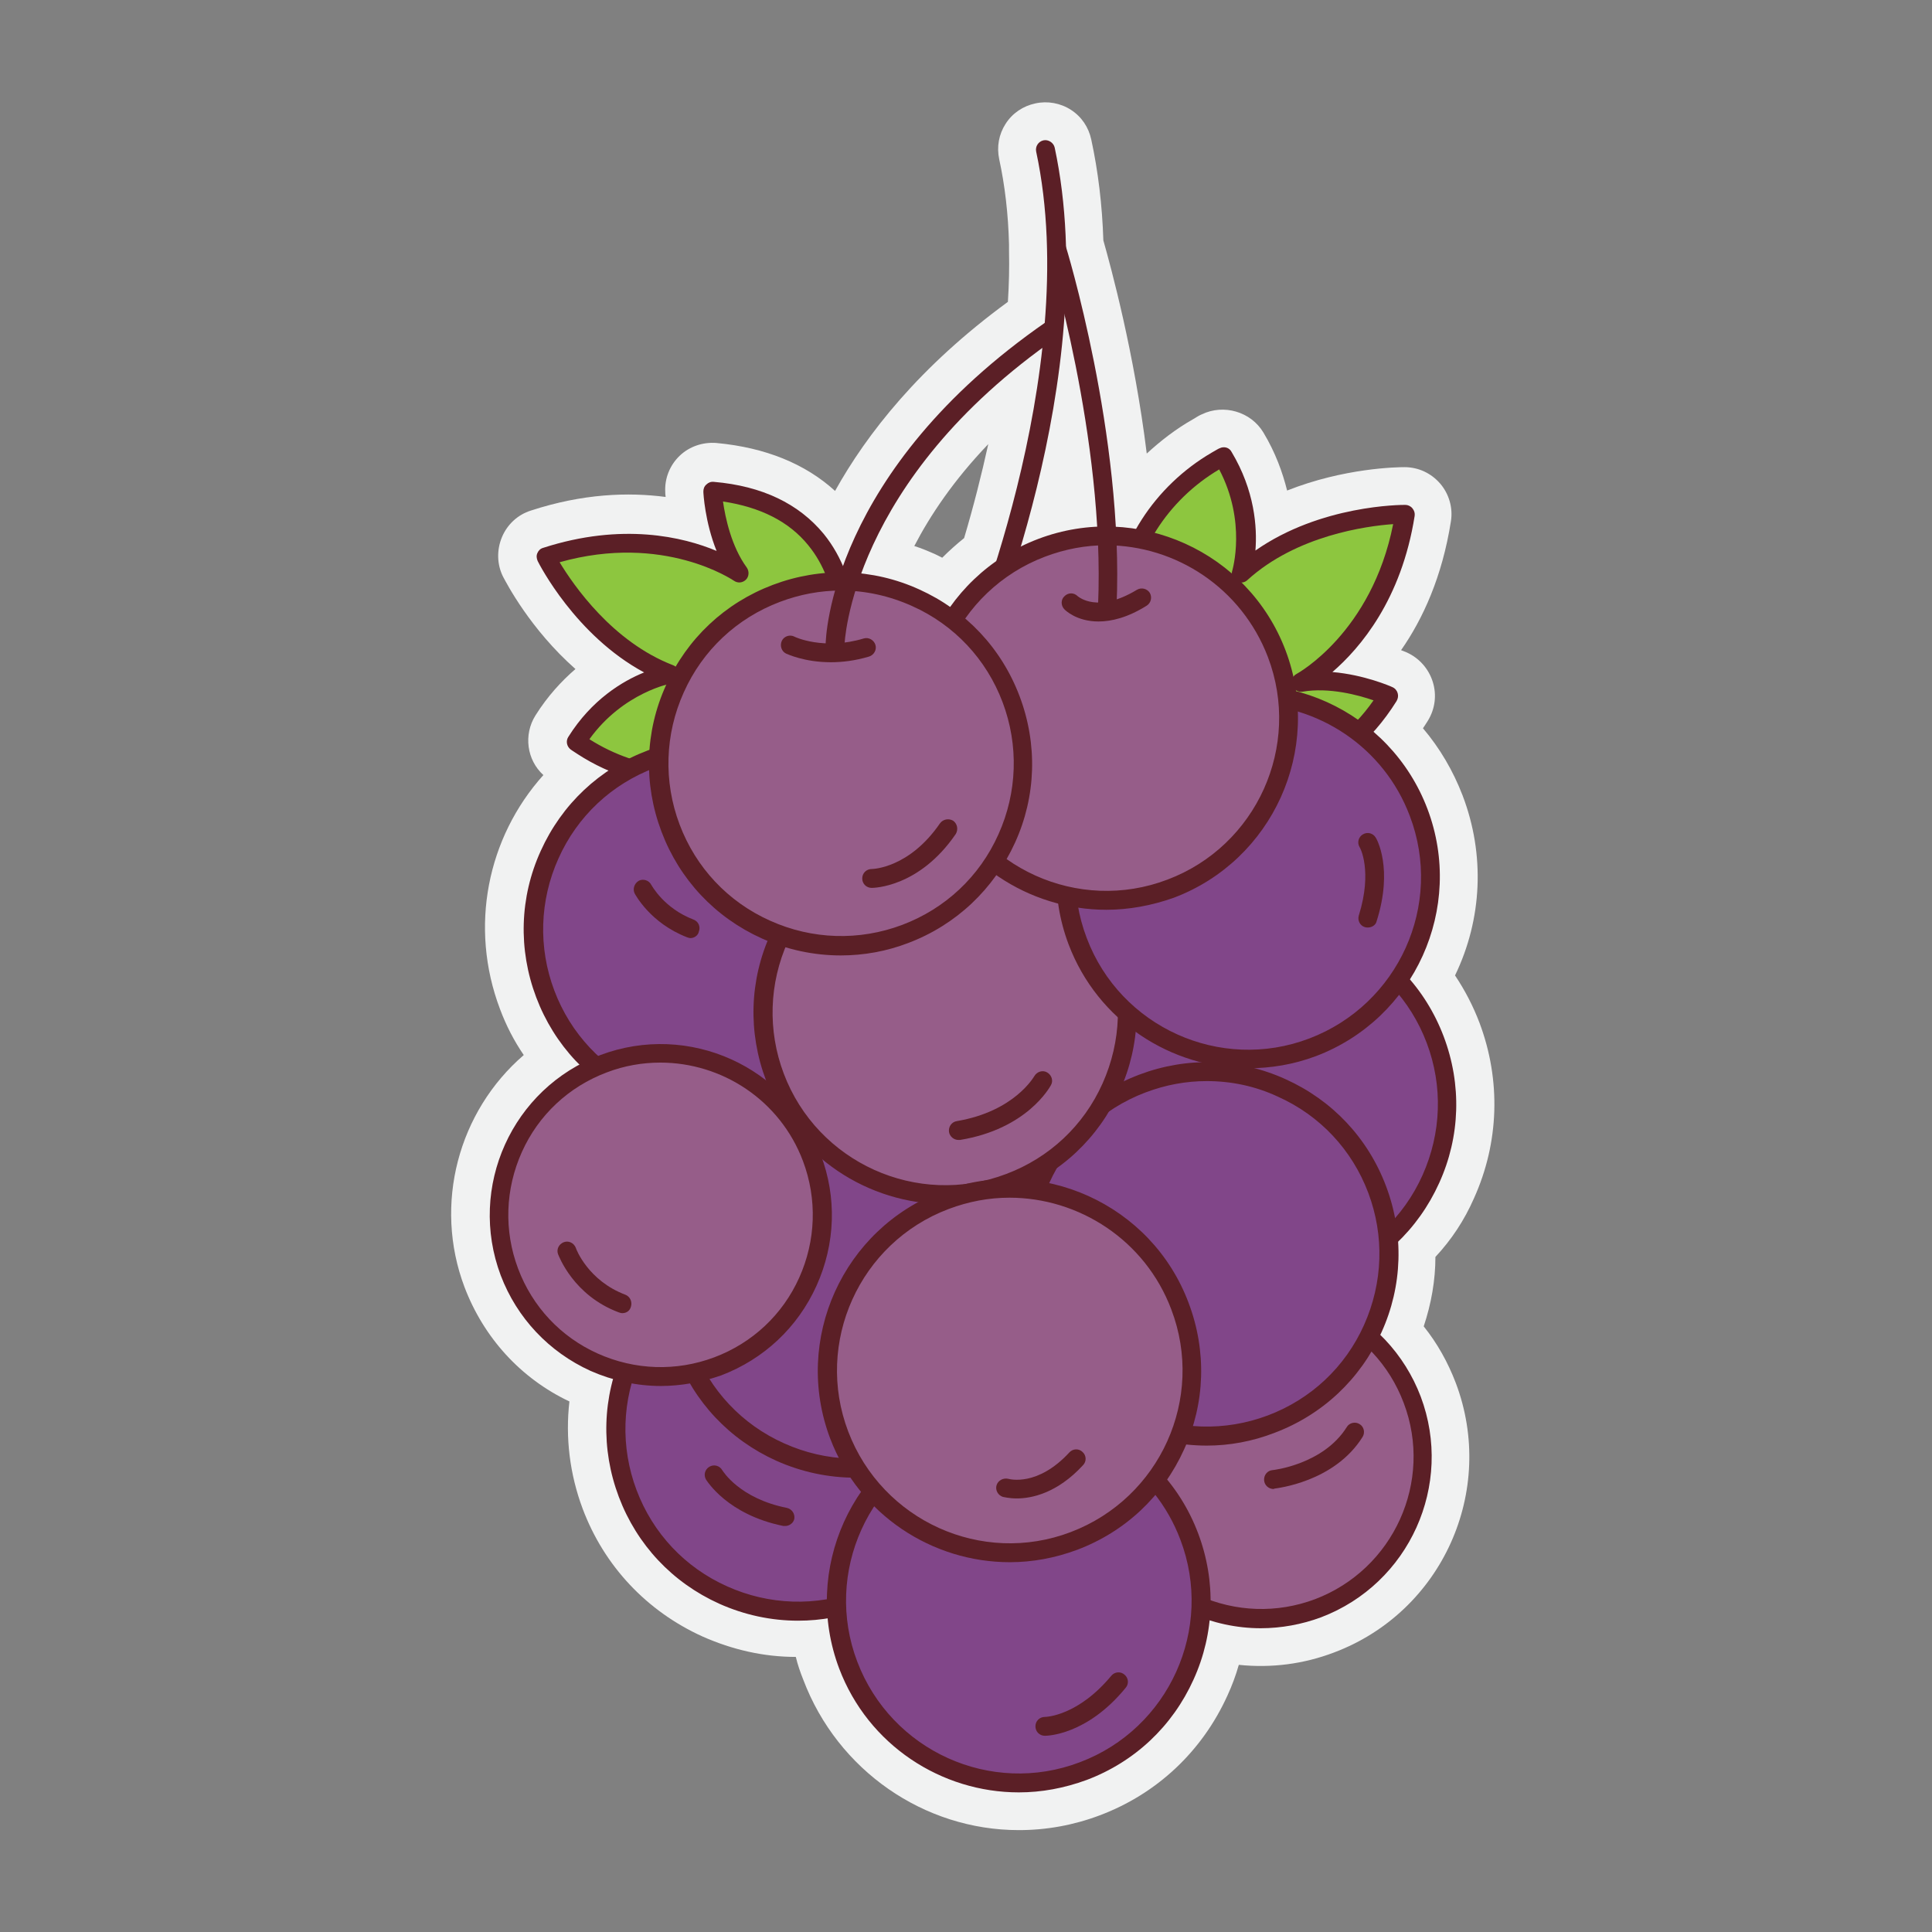 <?xml version="1.0" encoding="utf-8"?>
<!-- Generator: Adobe Illustrator 25.0.0, SVG Export Plug-In . SVG Version: 6.00 Build 0)  -->
<svg version="1.0" id="Layer_1" xmlns="http://www.w3.org/2000/svg" xmlns:xlink="http://www.w3.org/1999/xlink" x="0px" y="0px"
	 viewBox="0 0 512 512" style="enable-background:new 0 0 512 512;" xml:space="preserve">
<rect x="0" y="0" width="512" height="512" fill="#808080" stroke="none"/>
<g>
	<path style="fill:#F1F2F2;" d="M390.6,317.6c6.7-14.8,7.2-31.3,1.5-46.5c-1.7-4.5-3.9-8.7-6.5-12.6c7.2-14.9,8-32,2-47.7
		c-2.5-6.5-6-12.5-10.5-17.8c0.5-0.7,0.9-1.4,1.3-2c1.9-3.1,2.4-6.8,1.3-10.3c-1.1-3.5-3.6-6.3-6.9-7.8c-0.2-0.1-0.7-0.3-1.5-0.6
		c5.8-8.3,10.9-19.5,13.2-34.1c0.6-3.6-0.5-7.3-2.8-10c-2.4-2.8-5.8-4.4-9.5-4.4c-1.9,0-16,0.2-31.1,6.2c-1.2-4.8-3.1-10.1-6.3-15.4
		c-3.3-5.5-10.5-7.6-16.3-4.8c-0.5,0.2-1.4,0.7-2.5,1.4c-4.4,2.5-8.4,5.6-12.1,9c-3.3-26.8-9.5-49.4-11.5-56.5
		c-0.3-9.4-1.4-18.4-3.2-26.7c-0.7-3.3-2.6-6.1-5.4-7.9c-2.8-1.8-6.2-2.4-9.4-1.7c-3.3,0.7-6.1,2.6-7.9,5.4
		c-1.8,2.8-2.4,6.1-1.7,9.4c1.5,6.9,2.4,14.5,2.6,22.6c0,0.6,0,1.2,0,1.8c0.1,4.3,0,8.8-0.3,13.4c-23.4,17.1-37.4,35-45.8,50.1
		c-7.9-7.2-18.5-11.5-31.4-12.7c-3.6-0.3-7.2,0.9-9.8,3.4c-2.6,2.5-4,6-3.8,9.6c0,0.2,0,0.6,0.1,1.3c-9.9-1.3-21.9-0.9-35.7,3.6
		c-3.5,1.1-6.3,3.7-7.7,7.1c-1.4,3.4-1.3,7.2,0.3,10.4c0.9,1.7,7.2,13.9,19.2,24.5c-3.7,3.2-7.4,7.2-10.6,12.3
		c-3.2,5.1-2.3,11.8,2.1,15.8c-14.9,16.6-19.7,40.3-11.5,62c1.6,4.3,3.7,8.4,6.3,12.2c-17.3,14.9-24,39.5-15.7,61.5
		c5.1,13.4,14.9,24.2,27.8,30.3c-1.1,9.6,0.1,19.3,3.5,28.4c5.7,15.2,17,27.2,31.8,33.9c7.9,3.5,16.2,5.4,24.7,5.4
		c0.5,2.1,1.2,4.1,2,6.1C222,469.2,244.9,485,270,485c7.3,0,14.5-1.3,21.4-3.9c15.2-5.7,27.2-17,33.9-31.8c1.2-2.6,2.2-5.3,3-8.1
		c8.6,0.9,17.2-0.2,25.3-3.3c28.6-10.8,43-42.8,32.2-71.4c-2.1-5.5-4.9-10.5-8.5-15c2-6,3.1-12.2,3.1-18.4
		C384.7,328.5,388.1,323.3,390.6,317.6z M255.5,142.6c-2,1.6-4,3.4-5.8,5.2c-0.6-0.3-1.2-0.6-1.8-0.9c-1.8-0.8-3.7-1.6-5.6-2.2
		c4.2-8.1,10.4-17.4,19.6-27C260.1,125.9,258,134.2,255.5,142.6z"/>
	<g>
		<g>
			<path style="fill:#8DC63F;" d="M224.2,170.9c0,0,4.4-37.3-35.2-40.8c0,0,0.7,13.1,7.2,21.8c0,0-20.3-14.4-51.4-4.4
				c0,0,11.4,22.9,32.9,31.1c0,0-15.2,2.5-24.9,18c0,0,0.6,0.4,1.7,1.1c27,17.6,63.5,6.7,69.4-25L224.2,170.9z"/>
			<path style="fill:#5B1F26;" d="M182.3,208.6c-10.1,0-20.4-3-29.3-8.8c-1.1-0.7-1.8-1.2-1.8-1.2c-1-0.8-1.3-2.2-0.6-3.3
				c6.2-9.9,14.4-14.8,20.1-17.1c-18.2-9.8-27.8-28.7-28.2-29.5c-0.3-0.7-0.4-1.4-0.1-2.1s0.8-1.2,1.5-1.4c21-6.8,37.2-2.9,46,0.8
				c-3.1-7.7-3.5-15.3-3.5-15.7c0-0.7,0.2-1.4,0.8-1.9c0.5-0.5,1.2-0.8,2-0.7c12.8,1.1,22.5,5.8,29.1,13.8
				c10.3,12.7,8.5,29.1,8.5,29.8c0,0.1,0,0.1,0,0.2l-0.3,1.9c-2.7,14.4-11.8,25.9-25.1,31.6C195.3,207.3,188.9,208.6,182.3,208.6z
				 M156.2,195.9c13.2,8.4,29.6,10,43,4.3c11.9-5.1,19.7-15,22.1-27.9l0.3-1.8c0.1-1.1,1.3-15.4-7.4-26
				c-5.1-6.3-12.7-10.1-22.6-11.6c0.6,4.2,2.2,11.9,6.3,17.5c0.7,1,0.6,2.4-0.2,3.2c-0.9,0.9-2.2,1-3.2,0.3
				c-0.2-0.1-18.5-12.7-46.2-4.9c3.7,6.1,14,21.1,30.1,27.3c1.1,0.4,1.7,1.5,1.6,2.6c-0.1,1.1-1,2-2.1,2.2
				C178,181.1,165.2,183.4,156.2,195.9z M224.2,170.9L224.2,170.9L224.2,170.9z M224.2,170.9L224.2,170.9L224.2,170.9z"/>
		</g>
		<g>
			<path style="fill:#8DC63F;" d="M314.8,197.6c0,0,31.8,21,53.1-13.3c0,0-12.1-5.4-23-3.5c0,0,22.4-11.8,27.5-44.5
				c0,0-26-0.1-43.2,15.6c0,0,4.7-14.9-4.9-30.8c0,0-0.7,0.3-1.8,1c-28.3,16.4-35.1,54.5-9.1,74.3L314.8,197.6z"/>
			<path style="fill:#5B1F26;" d="M336.6,206.5c-12.7,0-22.7-6.5-23.2-6.8c0,0-0.1-0.1-0.1-0.1l-1.5-1.2
				c-11.8-9-18.1-22.5-17.1-37.2c1-16.6,11.2-32.4,26.5-41.3c1.2-0.7,1.9-1.1,2-1.1c1.2-0.6,2.6-0.2,3.2,1
				c6.1,10.2,6.8,19.9,6.3,26.1c17.3-12.1,38.7-12.1,39.7-12.1c0.7,0,1.4,0.3,1.9,0.9c0.5,0.6,0.7,1.3,0.6,2
				c-3.5,22.2-14.4,35-21.8,41.4c8.4,0.7,15.5,3.8,15.9,4c0.7,0.3,1.2,0.9,1.4,1.6s0.1,1.4-0.3,2.1c-6.9,11-15.5,17.8-25.8,20
				C341.6,206.3,339,206.5,336.6,206.5z M316.2,195.6c1,0.6,13.4,8.2,27,5.2c8-1.8,15-6.9,20.8-15.2c-4-1.4-11.8-3.5-18.8-2.3
				c-1.2,0.2-2.4-0.5-2.8-1.7c-0.4-1.2,0.1-2.4,1.2-3c0.2-0.1,19.9-10.9,25.6-39.7c-7.1,0.5-25.6,3-38.6,14.8
				c-0.8,0.8-2.1,0.9-3,0.3c-1-0.6-1.4-1.8-1-2.9c0-0.1,3.8-12.8-3.5-26.7c-13.7,8.1-22.7,22.3-23.6,37.1
				c-0.8,13.1,4.6,24.8,15.2,32.9L316.2,195.6z"/>
		</g>
		<g>
			<path style="fill:#5B1F26;" d="M257,178.3c-0.3,0-0.7-0.1-1-0.2c-1.3-0.5-1.8-2-1.3-3.3c0.3-0.8,32.5-75.9,19.9-134.6
				c-0.3-1.4,0.6-2.7,1.9-3c1.3-0.3,2.7,0.6,3,1.9c12.9,60.3-18.9,134.5-20.2,137.7C258.9,177.8,258,178.3,257,178.3z"/>
		</g>
		<g>
			<circle style="fill:#814689;" cx="211.5" cy="378.7" r="48.3"/>
			<path style="fill:#5B1F26;" d="M211.5,429.5c-7.1,0-14.2-1.5-20.9-4.5c-12.4-5.6-21.8-15.6-26.6-28.3
				c-4.8-12.7-4.4-26.5,1.2-38.8c5.6-12.4,15.6-21.8,28.3-26.6c12.7-4.8,26.5-4.4,38.8,1.2c12.4,5.6,21.8,15.6,26.6,28.3l0,0
				c4.8,12.7,4.4,26.5-1.2,38.8c-5.6,12.4-15.6,21.8-28.3,26.6C223.6,428.4,217.6,429.5,211.5,429.5z M211.5,332.9
				c-5.5,0-10.9,1-16.2,3c-11.4,4.3-20.5,12.8-25.5,24c-5,11.1-5.4,23.6-1.1,35c4.3,11.4,12.8,20.5,24,25.5c11.1,5,23.6,5.4,35,1.1
				c11.4-4.3,20.5-12.8,25.5-24c5-11.1,5.4-23.6,1.1-35l0,0c-4.3-11.4-12.8-20.5-24-25.5C224.3,334.3,218,332.9,211.5,332.9z"/>
		</g>
		<g>
			<circle style="fill:#814689;" cx="189.6" cy="246.2" r="48.3"/>
			<path style="fill:#5B1F26;" d="M189.6,297.1c-7.1,0-14.2-1.5-20.9-4.5c-12.4-5.6-21.8-15.6-26.6-28.3
				c-4.8-12.7-4.4-26.5,1.2-38.8c5.6-12.4,15.6-21.8,28.3-26.6c26.2-9.9,55.6,3.4,65.5,29.6l0,0c4.8,12.7,4.4,26.5-1.2,38.8
				c-5.6,12.4-15.6,21.8-28.3,26.6C201.7,296,195.7,297.1,189.6,297.1z M189.6,200.5c-5.4,0-10.8,1-16.1,3
				c-11.4,4.3-20.5,12.8-25.5,24c-5,11.1-5.4,23.6-1.1,35c4.3,11.4,12.8,20.5,24,25.5c11.1,5,23.6,5.4,35,1.1
				c11.4-4.3,20.5-12.8,25.5-24c5-11.1,5.4-23.6,1.1-35C225.5,211.8,208.1,200.5,189.6,200.5z"/>
		</g>
		<g>
			<circle style="fill:#814689;" cx="226.6" cy="340.8" r="48.3"/>
			<path style="fill:#5B1F26;" d="M226.6,391.6c-7.1,0-14.2-1.5-20.9-4.5c-12.4-5.6-21.8-15.6-26.6-28.3
				c-4.8-12.7-4.4-26.5,1.2-38.8c5.6-12.4,15.6-21.8,28.3-26.6c12.7-4.8,26.5-4.4,38.8,1.2c12.4,5.6,21.8,15.6,26.6,28.3l0,0
				c9.9,26.2-3.4,55.6-29.6,65.5C238.7,390.5,232.6,391.6,226.6,391.6z M226.6,295c-5.5,0-10.9,1-16.2,3
				c-11.4,4.3-20.5,12.8-25.5,24c-5,11.1-5.4,23.6-1.1,35c4.3,11.4,12.8,20.5,24,25.5c11.1,5,23.6,5.4,35,1.1
				c23.6-8.9,35.6-35.4,26.6-59l0,0c-4.3-11.4-12.8-20.5-24-25.5C239.4,296.4,233,295,226.6,295z"/>
		</g>
		<g>
			<circle style="fill:#814689;" cx="335.2" cy="292.6" r="48.3"/>
			<path style="fill:#5B1F26;" d="M335.3,343.4c-20.5,0-39.9-12.5-47.6-32.8c-4.8-12.7-4.4-26.5,1.2-38.8
				c5.6-12.4,15.6-21.8,28.3-26.6c12.7-4.8,26.5-4.4,38.8,1.2c12.4,5.6,21.8,15.6,26.6,28.3c4.8,12.7,4.4,26.5-1.2,38.8
				c-5.6,12.4-15.6,21.8-28.3,26.6C347.3,342.3,341.2,343.4,335.3,343.4z M335.3,246.8c-5.5,0-10.9,1-16.2,3
				c-11.4,4.3-20.5,12.8-25.5,24c-5,11.1-5.4,23.6-1.1,35c8.9,23.6,35.4,35.6,59,26.6c11.4-4.3,20.5-12.8,25.5-24s5.4-23.6,1.1-35
				l0,0c-4.3-11.4-12.8-20.5-24-25.5C348.1,248.2,341.7,246.8,335.3,246.8z"/>
		</g>
		<g>
			<circle style="fill:#965D89;" cx="334.1" cy="386.1" r="42.9"/>
			<path style="fill:#5B1F26;" d="M334.1,431.5c-6.4,0-12.7-1.4-18.7-4c-11-5-19.5-14-23.8-25.3c-8.8-23.4,3-49.6,26.4-58.5
				c11.3-4.3,23.7-3.9,34.7,1.1c11,5,19.5,14,23.8,25.3l0,0c8.8,23.4-3,49.6-26.4,58.5C345,430.5,339.5,431.5,334.1,431.5z
				 M334.2,345.7c-4.8,0-9.6,0.9-14.3,2.6c-20.8,7.9-31.4,31.2-23.5,52c3.8,10.1,11.3,18.1,21.2,22.5c9.8,4.4,20.8,4.8,30.9,1
				c20.8-7.9,31.4-31.2,23.5-52c-3.8-10.1-11.3-18.1-21.2-22.5C345.4,346.9,339.8,345.7,334.2,345.7z"/>
		</g>
		<g>
			<circle style="fill:#814689;" cx="319.8" cy="332.3" r="48.3"/>
			<path style="fill:#5B1F26;" d="M319.8,383.1c-7.1,0-14.2-1.5-20.9-4.5c-12.4-5.6-21.8-15.6-26.6-28.3
				c-9.9-26.2,3.4-55.6,29.6-65.5c12.7-4.8,26.5-4.4,38.8,1.2c12.4,5.6,21.8,15.6,26.6,28.3c4.8,12.7,4.4,26.5-1.2,38.8
				c-5.6,12.4-15.6,21.8-28.3,26.6C331.9,382,325.8,383.1,319.8,383.1z M319.8,286.5c-5.5,0-10.9,1-16.2,3
				c-23.6,8.9-35.6,35.4-26.6,59c4.3,11.4,12.8,20.5,24,25.5c11.1,5,23.6,5.4,35,1.1c11.4-4.3,20.5-12.8,25.5-24s5.4-23.6,1.1-35
				c-4.3-11.4-12.8-20.5-24-25.5C332.6,287.8,326.2,286.5,319.8,286.5z"/>
		</g>
		<g>
			<circle style="fill:#814689;" cx="270" cy="424.2" r="48.3"/>
			<path style="fill:#5B1F26;" d="M270,475c-20.5,0-39.9-12.5-47.6-32.8c-9.9-26.2,3.4-55.6,29.6-65.5c26.2-9.9,55.6,3.4,65.5,29.6
				l0,0c4.8,12.7,4.4,26.5-1.2,38.8c-5.6,12.4-15.6,21.8-28.3,26.6C282,473.9,276,475,270,475z M269.9,378.4c-5.4,0-10.8,1-16.1,3
				c-23.6,8.9-35.6,35.4-26.6,59s35.4,35.6,59,26.6c23.6-8.9,35.6-35.4,26.6-59l0,0C305.9,389.7,288.4,378.4,269.9,378.4z"/>
		</g>
		<g>
			<circle style="fill:#965D89;" cx="250.5" cy="268.3" r="48.3"/>
			<path style="fill:#5B1F26;" d="M250.6,319.1c-20.5,0-39.9-12.5-47.6-32.8c-4.8-12.7-4.4-26.5,1.2-38.8
				c5.6-12.4,15.6-21.8,28.3-26.6c12.7-4.8,26.5-4.4,38.8,1.2c12.4,5.6,21.8,15.6,26.6,28.3s4.4,26.5-1.2,38.8
				c-5.6,12.4-15.6,21.8-28.3,26.6C262.6,318,256.5,319.1,250.6,319.1z M250.5,222.5c-5.5,0-10.9,1-16.2,3
				c-11.4,4.3-20.5,12.8-25.5,24c-5,11.1-5.4,23.6-1.1,35c8.9,23.6,35.4,35.6,59,26.6c11.4-4.3,20.5-12.8,25.5-24s5.4-23.6,1.1-35
				l0,0c-4.3-11.4-12.8-20.5-24-25.5C263.3,223.8,256.9,222.5,250.5,222.5z"/>
		</g>
		<g>
			<circle style="fill:#814689;" cx="330.8" cy="232.3" r="48.3"/>
			<path style="fill:#5B1F26;" d="M330.8,283.1c-20.5,0-39.9-12.5-47.6-32.8c-9.9-26.2,3.4-55.6,29.6-65.5
				c26.2-9.9,55.6,3.4,65.5,29.6c0,0,0,0,0,0c9.9,26.2-3.4,55.6-29.6,65.5C342.8,282.1,336.8,283.1,330.8,283.1z M330.7,186.6
				c-5.4,0-10.8,1-16.1,3c-23.6,8.9-35.6,35.4-26.6,59c8.9,23.6,35.4,35.6,59,26.6s35.6-35.4,26.6-59
				C366.7,197.9,349.2,186.6,330.7,186.6z"/>
		</g>
		<g>
			<circle style="fill:#965D89;" cx="293.1" cy="190.3" r="48.3"/>
			<path style="fill:#5B1F26;" d="M293.2,241.1c-20.5,0-39.9-12.5-47.6-32.8c-9.9-26.2,3.4-55.6,29.6-65.5
				c26.2-9.9,55.6,3.4,65.5,29.6c0,0,0,0,0,0c9.9,26.2-3.4,55.6-29.6,65.5C305.2,240,299.1,241.1,293.2,241.1z M293.1,144.5
				c-5.4,0-10.8,1-16.1,3c-23.6,8.9-35.6,35.4-26.6,59c8.9,23.6,35.4,35.6,59,26.6c23.6-8.9,35.6-35.4,26.6-59
				C329,155.8,311.6,144.5,293.1,144.5z"/>
		</g>
		<g>
			<circle style="fill:#965D89;" cx="222.9" cy="202.3" r="48.3"/>
			<path style="fill:#5B1F26;" d="M222.8,253.2c-7.1,0-14.2-1.5-20.9-4.5c-12.4-5.6-21.8-15.6-26.6-28.3
				c-4.8-12.7-4.4-26.5,1.2-38.8c5.6-12.4,15.6-21.8,28.3-26.6c12.7-4.8,26.5-4.4,38.8,1.2c12.4,5.6,21.8,15.6,26.6,28.3
				c4.8,12.7,4.4,26.5-1.2,38.8s-15.6,21.8-28.3,26.6C235,252.1,228.9,253.2,222.8,253.2z M222.9,156.5c-5.5,0-10.9,1-16.2,3
				c-11.4,4.3-20.5,12.8-25.5,24c-5,11.1-5.4,23.6-1.1,35c4.3,11.4,12.8,20.5,24,25.5c11.1,5,23.6,5.4,35,1.1
				c11.4-4.3,20.5-12.8,25.5-24c5-11.1,5.4-23.6,1.1-35l0,0c-4.3-11.4-12.8-20.5-24-25.5C235.7,157.9,229.3,156.5,222.9,156.5z"/>
		</g>
		<g>
			<circle style="fill:#965D89;" cx="175.1" cy="321.9" r="42.8"/>
			<path style="fill:#5B1F26;" d="M175.1,367.3c-6.3,0-12.7-1.4-18.6-4c-11-5-19.5-14-23.8-25.3c-8.8-23.4,3-49.6,26.4-58.4
				c23.4-8.8,49.6,3,58.4,26.4l0,0c4.3,11.3,3.9,23.6-1.1,34.7s-14,19.5-25.3,23.8C185.9,366.3,180.5,367.3,175.1,367.3z M175,281.6
				c-4.7,0-9.5,0.8-14.2,2.6c-10.1,3.8-18.1,11.3-22.5,21.1c-4.4,9.8-4.8,20.8-1,30.9c3.8,10.1,11.3,18.1,21.1,22.5
				c9.8,4.4,20.8,4.8,30.9,1c10.1-3.8,18.1-11.3,22.5-21.1c4.4-9.8,4.8-20.8,1-30.9l0,0C206.7,291.5,191.3,281.6,175,281.6z"/>
		</g>
		<g>
			<circle style="fill:#965D89;" cx="267.6" cy="363.2" r="48.3"/>
			<path style="fill:#5B1F26;" d="M267.6,414c-20.5,0-39.9-12.5-47.6-32.8c-9.9-26.2,3.4-55.6,29.6-65.5
				c26.2-9.9,55.6,3.4,65.4,29.6l0,0c4.8,12.7,4.4,26.5-1.2,38.8c-5.6,12.4-15.6,21.8-28.3,26.6C279.6,412.9,273.6,414,267.6,414z
				 M267.5,317.4c-5.4,0-10.8,1-16.1,3c-23.6,8.9-35.6,35.4-26.6,59s35.4,35.6,59,26.6s35.6-35.4,26.6-59l0,0
				C303.5,328.7,286,317.4,267.5,317.4z"/>
		</g>
		<g>
			<path style="fill:#5B1F26;" d="M231,235.3c-1.4,0-2.5-1.1-2.5-2.5c0-1.4,1.1-2.5,2.5-2.5c0.4,0,10-0.3,18.1-12.1
				c0.8-1.1,2.3-1.4,3.5-0.7c1.1,0.8,1.4,2.3,0.7,3.5C243.6,235.2,231.5,235.3,231,235.3z"/>
		</g>
		<g>
			<path style="fill:#5B1F26;" d="M254,302.1c-1.2,0-2.3-0.9-2.5-2.1c-0.2-1.4,0.7-2.7,2.1-2.9c15.3-2.6,20.4-11.8,20.5-11.9
				c0.7-1.2,2.2-1.7,3.4-1c1.2,0.7,1.7,2.2,1,3.4c-0.3,0.5-6.3,11.6-24.1,14.5C254.3,302.1,254.1,302.1,254,302.1z"/>
		</g>
		<g>
			<path style="fill:#5B1F26;" d="M269.5,397.1c-2.2,0-3.5-0.4-3.7-0.4c-1.3-0.4-2.1-1.8-1.7-3.1c0.4-1.3,1.8-2,3.1-1.7
				c0.4,0.1,7.8,2.1,16.2-7c0.9-1,2.5-1.1,3.5-0.1c1,0.9,1.1,2.5,0.1,3.5C280.2,395.7,273.4,397.1,269.5,397.1z"/>
		</g>
		<g>
			<path style="fill:#5B1F26;" d="M164.9,348c-0.3,0-0.6-0.1-0.9-0.2c-12.1-4.5-15.9-15-16.1-15.4c-0.5-1.3,0.2-2.7,1.5-3.2
				c1.3-0.5,2.7,0.2,3.2,1.5c0.1,0.4,3.3,8.7,13.1,12.4c1.3,0.5,1.9,1.9,1.5,3.2C166.9,347.4,166,348,164.9,348z"/>
		</g>
		<g>
			<path style="fill:#5B1F26;" d="M362.5,245.8c-0.2,0-0.5,0-0.8-0.1c-1.3-0.4-2-1.8-1.6-3.1c3.7-11.8,0.3-18.1,0.2-18.1
				c-0.7-1.2-0.3-2.7,0.9-3.4c1.2-0.7,2.7-0.3,3.4,0.9c0.2,0.3,4.7,8.1,0.2,22.2C364.6,245.1,363.6,245.8,362.5,245.8z"/>
		</g>
		<g>
			<path style="fill:#5B1F26;" d="M276.9,460c-1.4,0-2.5-1.1-2.5-2.5c0-1.4,1.1-2.5,2.5-2.5c0.4,0,8.8-0.3,17.6-10.9
				c0.9-1.1,2.5-1.2,3.5-0.3c1.1,0.9,1.2,2.5,0.3,3.5C288,459.9,277.4,460,276.9,460z"/>
		</g>
		<g>
			<path style="fill:#5B1F26;" d="M183,248.6c-0.3,0-0.6-0.1-0.9-0.2c-9.8-3.8-13.7-11.3-13.9-11.6c-0.6-1.2-0.1-2.7,1.1-3.4
				c1.2-0.6,2.7-0.1,3.3,1.1c0.1,0.1,3.3,6.2,11.2,9.2c1.3,0.5,1.9,1.9,1.4,3.2C185,247.9,184,248.6,183,248.6z"/>
		</g>
		<g>
			<path style="fill:#5B1F26;" d="M208.1,404.4c-0.2,0-0.3,0-0.5,0c-14.8-3-20.2-11.9-20.5-12.3c-0.7-1.2-0.3-2.7,0.9-3.4
				c1.2-0.7,2.7-0.3,3.4,0.9c0.2,0.3,4.6,7.5,17.1,10c1.4,0.3,2.2,1.6,2,2.9C210.3,403.6,209.2,404.4,208.1,404.4z"/>
		</g>
		<g>
			<path style="fill:#5B1F26;" d="M337.5,394.6c-1.3,0-2.4-1-2.5-2.3c-0.1-1.4,0.9-2.6,2.2-2.7c0.2,0,13.5-1.5,19.7-11.4
				c0.7-1.2,2.3-1.5,3.4-0.8c1.2,0.7,1.5,2.3,0.8,3.4c-7.5,12-22.8,13.6-23.4,13.7C337.6,394.6,337.5,394.6,337.5,394.6z"/>
		</g>
		<g>
			<path style="fill:#5B1F26;" d="M293.5,163c0,0-0.1,0-0.1,0c-1.4-0.1-2.5-1.2-2.4-2.6c1.9-44.3-13.3-93.7-13.4-94.1
				c-0.4-1.3,0.3-2.7,1.6-3.1c1.3-0.4,2.7,0.3,3.1,1.6c0.2,0.5,15.6,50.7,13.6,95.8C295.9,161.9,294.8,163,293.5,163z"/>
		</g>
		<g>
			<path style="fill:#5B1F26;" d="M221.3,173.4C221.3,173.4,221.3,173.4,221.3,173.4c-1.4,0-2.5-1.2-2.5-2.5
				c0-1.9,1.3-46.1,58.6-85.7c1.1-0.8,2.7-0.5,3.5,0.6c0.8,1.1,0.5,2.7-0.6,3.5c-55,38.1-56.5,81.3-56.5,81.7
				C223.8,172.3,222.6,173.4,221.3,173.4z"/>
		</g>
		<g>
			<path style="fill:#5B1F26;" d="M220.2,175.5c-7.1,0-11.6-2.2-11.9-2.3c-1.2-0.6-1.7-2.1-1.1-3.4c0.6-1.2,2.1-1.7,3.3-1.1
				c0.1,0.1,7.8,3.7,18.4,0.5c1.3-0.4,2.7,0.4,3.1,1.7c0.4,1.3-0.4,2.7-1.7,3.1C226.6,175.1,223.2,175.5,220.2,175.5z"/>
		</g>
		<g>
			<path style="fill:#5B1F26;" d="M291.1,164.7c-5.8,0-8.8-3-9-3.2c-1-1-1-2.6,0-3.5c1-1,2.5-1,3.5,0c0.3,0.2,5.3,4.6,15.7-1.7
				c1.2-0.7,2.7-0.3,3.4,0.8c0.7,1.2,0.3,2.7-0.8,3.4C298.8,163.7,294.5,164.7,291.1,164.7z"/>
		</g>
	</g>
</g>
</svg>
